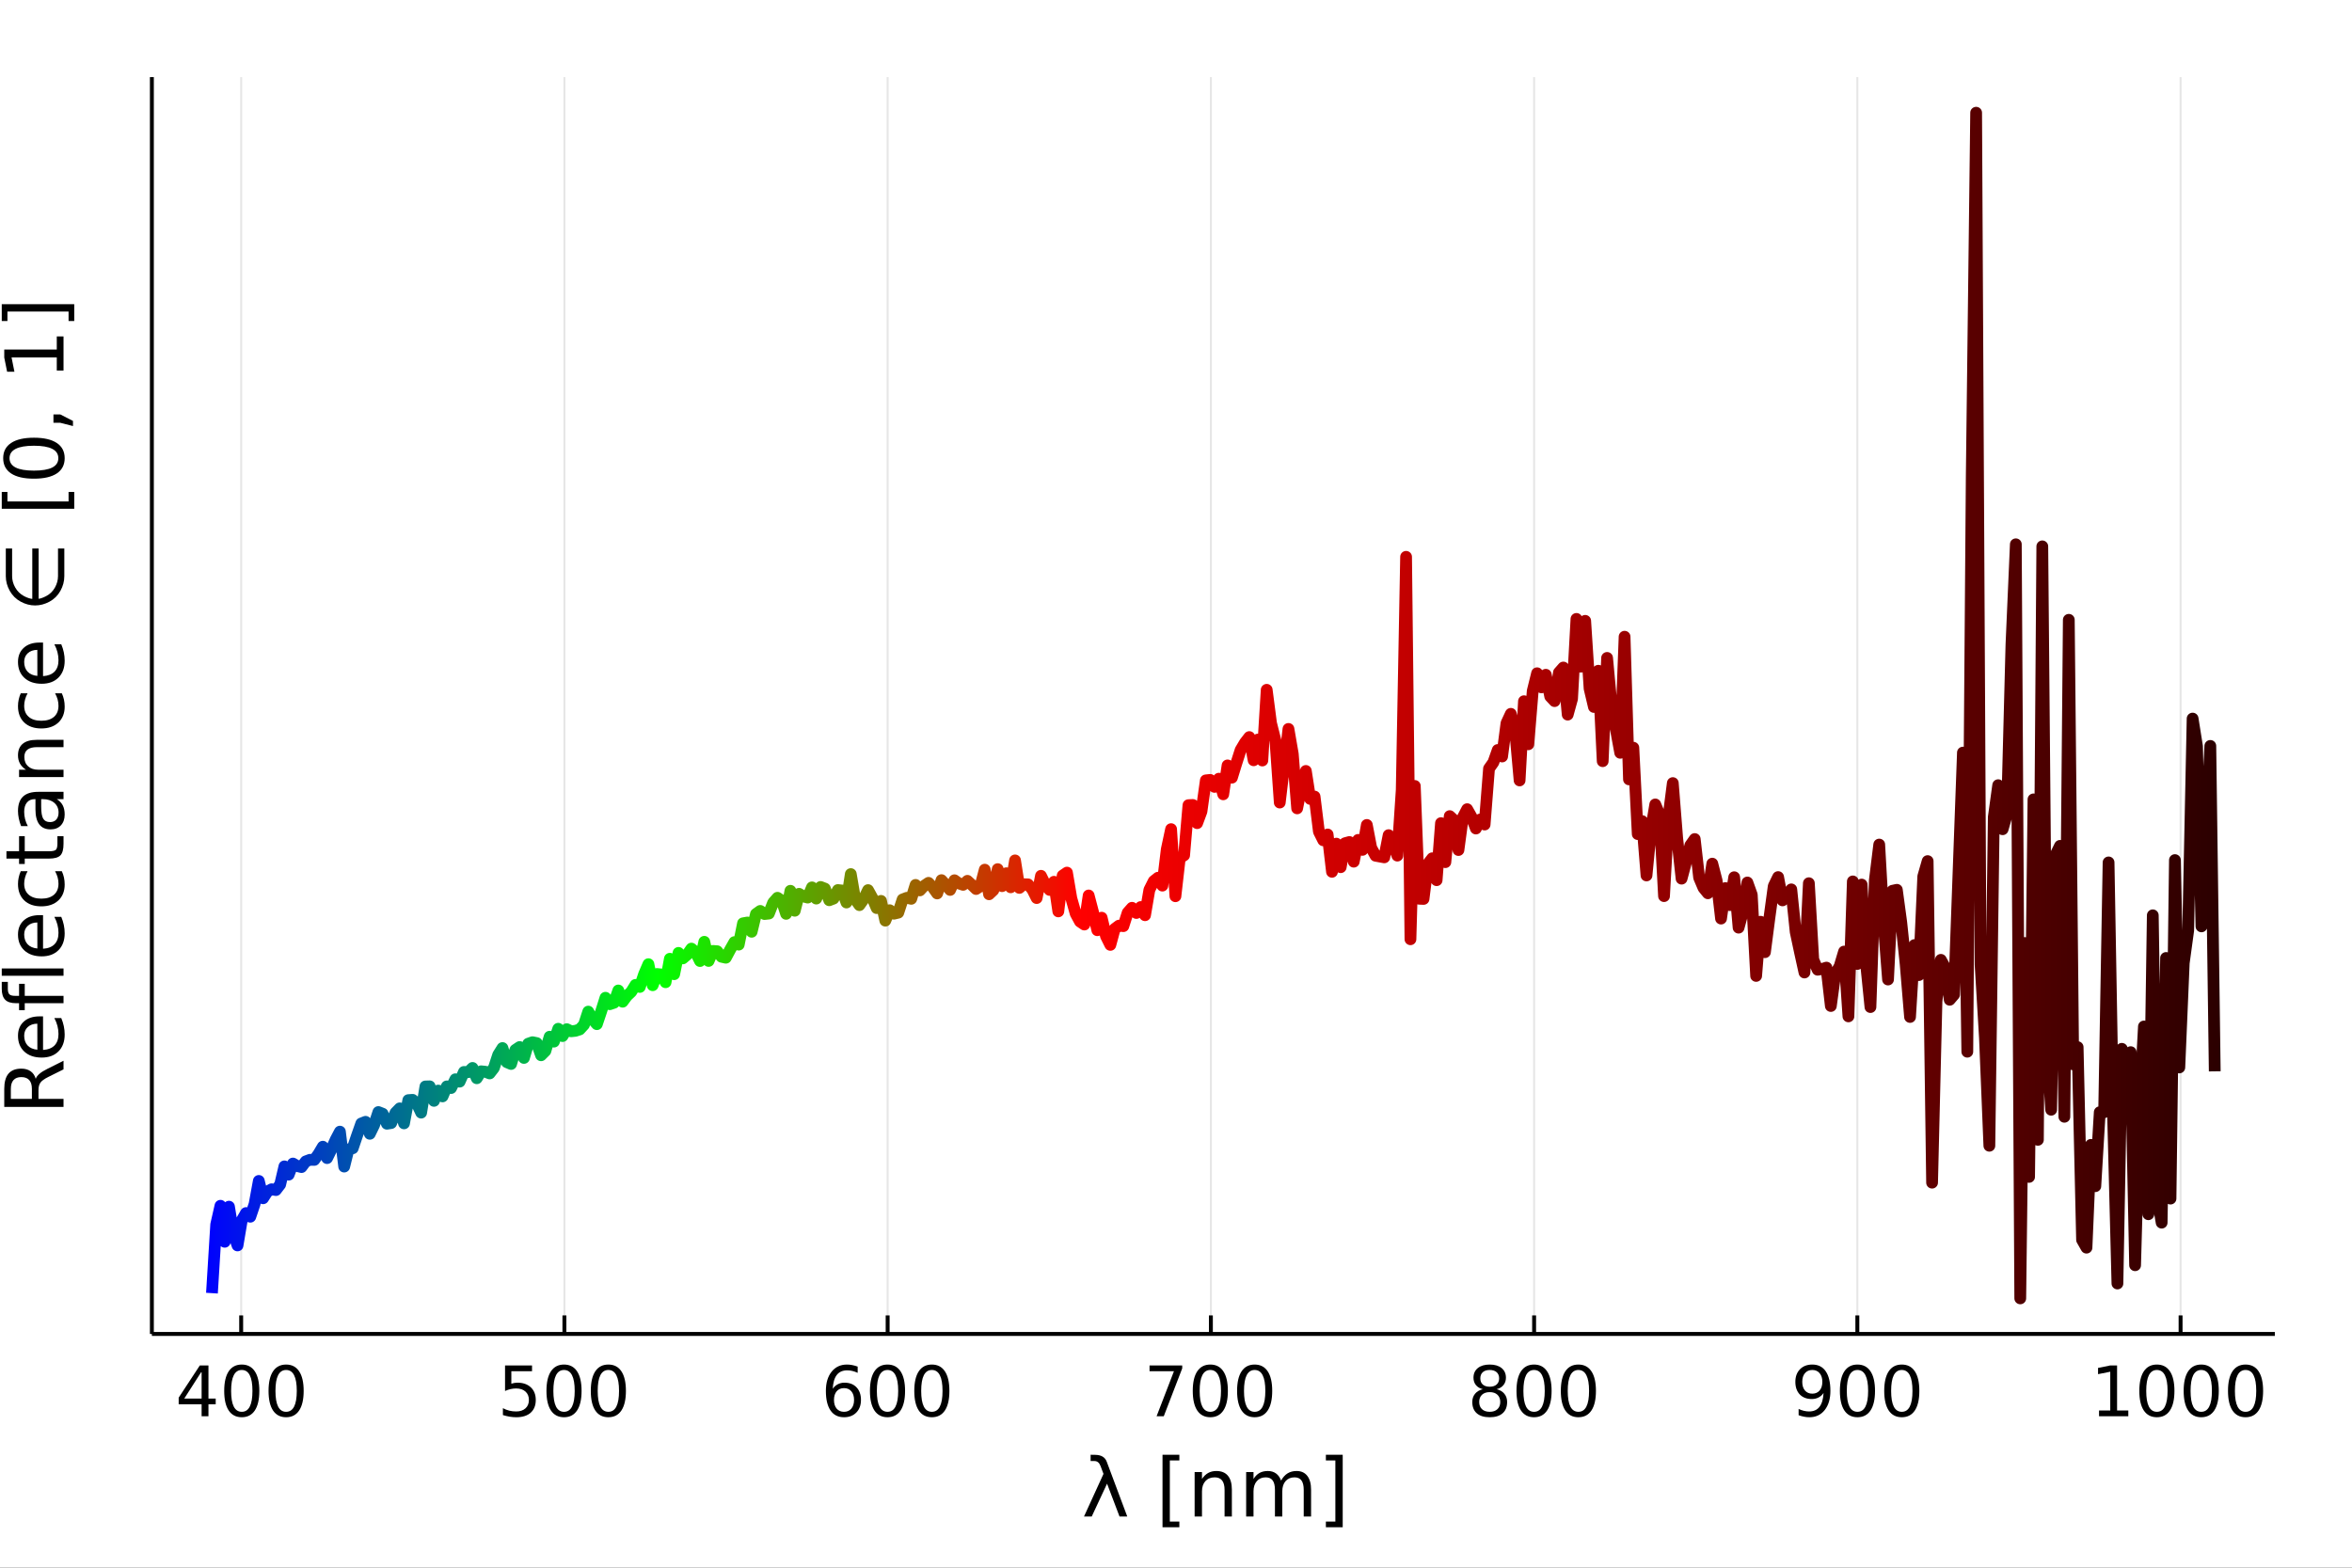 <?xml version="1.0" encoding="UTF-8" standalone="no"?>
<svg
   width="600"
   height="400"
   viewBox="0 0 2400 1600"
   version="1.1"
   id="svg143"
   sodipodi:docname="reflectance_rainbow.svg"
   inkscape:version="1.1.1 (3bf5ae0d25, 2021-09-20)"
   xmlns:inkscape="http://www.inkscape.org/namespaces/inkscape"
   xmlns:sodipodi="http://sodipodi.sourceforge.net/DTD/sodipodi-0.dtd"
   xmlns:xlink="http://www.w3.org/1999/xlink"
   xmlns="http://www.w3.org/2000/svg"
   xmlns:svg="http://www.w3.org/2000/svg">
  <rect x="0" y="0" width="2400" height="1600" fill="#333333" stroke="none"/>
  <sodipodi:namedview
     id="namedview145"
     pagecolor="#ffffff"
     bordercolor="#666666"
     borderopacity="1.0"
     inkscape:pageshadow="2"
     inkscape:pageopacity="0.0"
     inkscape:pagecheckerboard="0"
     showgrid="false"
     inkscape:zoom="1.4919953"
     inkscape:cx="328.08414"
     inkscape:cy="211.79691"
     inkscape:window-width="1864"
     inkscape:window-height="1043"
     inkscape:window-x="56"
     inkscape:window-y="0"
     inkscape:window-maximized="1"
     inkscape:current-layer="svg143" />
  <defs
     id="defs5">
    <linearGradient
       inkscape:collect="always"
       id="linearGradient4142">
      <stop
         style="stop-color:#0000ff;stop-opacity:1"
         offset="0"
         id="stop4138" />
      <stop
         style="stop-color:#00ff00;stop-opacity:1"
         offset="0.224"
         id="stop4722" />
      <stop
         style="stop-color:#ff0000;stop-opacity:1"
         offset="0.433"
         id="stop4852" />
      <stop
         style="stop-color:#2b0000;stop-opacity:1"
         offset="1"
         id="stop4140" />
    </linearGradient>
    <clipPath
       id="clip940">
      <rect
         x="0"
         y="0"
         width="2400"
         height="1600"
         id="rect2" />
    </clipPath>
    <linearGradient
       inkscape:collect="always"
       xlink:href="#linearGradient4142"
       id="linearGradient4144"
       x1="210.289"
       y1="720.092"
       x2="2265.949"
       y2="720.092"
       gradientUnits="userSpaceOnUse" />
  </defs>
  <path
     clip-path="url(#clip940)"
     d=" M0 1600 L2400 1600 L2400 0 L0 0  Z   "
     fill="#ffffff"
     fill-rule="evenodd"
     fill-opacity="1"
     id="path7" />
  <defs
     id="defs12">
    <clipPath
       id="clip941">
      <rect
         x="480"
         y="0"
         width="1681"
         height="1600"
         id="rect9" />
    </clipPath>
  </defs>
  <defs
     id="defs19">
    <clipPath
       id="clip942">
      <rect
         x="154"
         y="78"
         width="2167"
         height="1284"
         id="rect16" />
    </clipPath>
  </defs>
  <polyline
     clip-path="url(#clip942)"
     style="stroke:#000000; stroke-linecap:butt; stroke-linejoin:round; stroke-width:2; stroke-opacity:0.1; fill:none"
     points="   246.095,1361.44 246.095,78.74    "
     id="polyline21" />
  <polyline
     clip-path="url(#clip942)"
     style="stroke:#000000; stroke-linecap:butt; stroke-linejoin:round; stroke-width:2; stroke-opacity:0.1; fill:none"
     points="   575.927,1361.44 575.927,78.74    "
     id="polyline23" />
  <polyline
     clip-path="url(#clip942)"
     style="stroke:#000000; stroke-linecap:butt; stroke-linejoin:round; stroke-width:2; stroke-opacity:0.1; fill:none"
     points="   905.759,1361.44 905.759,78.74    "
     id="polyline25" />
  <polyline
     clip-path="url(#clip942)"
     style="stroke:#000000; stroke-linecap:butt; stroke-linejoin:round; stroke-width:2; stroke-opacity:0.1; fill:none"
     points="   1235.59,1361.44 1235.59,78.74    "
     id="polyline27" />
  <polyline
     clip-path="url(#clip942)"
     style="stroke:#000000; stroke-linecap:butt; stroke-linejoin:round; stroke-width:2; stroke-opacity:0.1; fill:none"
     points="   1565.42,1361.44 1565.42,78.74    "
     id="polyline29" />
  <polyline
     clip-path="url(#clip942)"
     style="stroke:#000000; stroke-linecap:butt; stroke-linejoin:round; stroke-width:2; stroke-opacity:0.1; fill:none"
     points="   1895.25,1361.44 1895.25,78.74    "
     id="polyline31" />
  <polyline
     clip-path="url(#clip942)"
     style="stroke:#000000; stroke-linecap:butt; stroke-linejoin:round; stroke-width:2; stroke-opacity:0.1; fill:none"
     points="   2225.09,1361.44 2225.09,78.74    "
     id="polyline33" />
  <polyline
     clip-path="url(#clip940)"
     style="stroke:#000000; stroke-linecap:butt; stroke-linejoin:round; stroke-width:4; stroke-opacity:1; fill:none"
     points="   154.968,1361.44 2321.26,1361.44    "
     id="polyline35" />
  <polyline
     clip-path="url(#clip940)"
     style="stroke:#000000; stroke-linecap:butt; stroke-linejoin:round; stroke-width:4; stroke-opacity:1; fill:none"
     points="   246.095,1361.44 246.095,1342.55    "
     id="polyline37" />
  <polyline
     clip-path="url(#clip940)"
     style="stroke:#000000; stroke-linecap:butt; stroke-linejoin:round; stroke-width:4; stroke-opacity:1; fill:none"
     points="   575.927,1361.44 575.927,1342.55    "
     id="polyline39" />
  <polyline
     clip-path="url(#clip940)"
     style="stroke:#000000; stroke-linecap:butt; stroke-linejoin:round; stroke-width:4; stroke-opacity:1; fill:none"
     points="   905.759,1361.44 905.759,1342.55    "
     id="polyline41" />
  <polyline
     clip-path="url(#clip940)"
     style="stroke:#000000; stroke-linecap:butt; stroke-linejoin:round; stroke-width:4; stroke-opacity:1; fill:none"
     points="   1235.59,1361.44 1235.59,1342.55    "
     id="polyline43" />
  <polyline
     clip-path="url(#clip940)"
     style="stroke:#000000; stroke-linecap:butt; stroke-linejoin:round; stroke-width:4; stroke-opacity:1; fill:none"
     points="   1565.42,1361.44 1565.42,1342.55    "
     id="polyline45" />
  <polyline
     clip-path="url(#clip940)"
     style="stroke:#000000; stroke-linecap:butt; stroke-linejoin:round; stroke-width:4; stroke-opacity:1; fill:none"
     points="   1895.25,1361.44 1895.25,1342.55    "
     id="polyline47" />
  <polyline
     clip-path="url(#clip940)"
     style="stroke:#000000; stroke-linecap:butt; stroke-linejoin:round; stroke-width:4; stroke-opacity:1; fill:none"
     points="   2225.09,1361.44 2225.09,1342.55    "
     id="polyline49" />
  <path
     clip-path="url(#clip940)"
     d="M205.731 1399.71 L188.023 1427.39 L205.731 1427.39 L205.731 1399.71 M203.89 1393.6 L212.71 1393.6 L212.71 1427.39 L220.106 1427.39 L220.106 1433.22 L212.71 1433.22 L212.71 1445.44 L205.731 1445.44 L205.731 1433.22 L182.328 1433.22 L182.328 1426.45 L203.89 1393.6 Z"
     fill="#000000"
     fill-rule="evenodd"
     fill-opacity="1"
     id="path51" />
  <path
     clip-path="url(#clip940)"
     d="M246.703 1398.22 Q241.286 1398.22 238.543 1403.57 Q235.835 1408.88 235.835 1419.58 Q235.835 1430.24 238.543 1435.58 Q241.286 1440.9 246.703 1440.9 Q252.154 1440.9 254.862 1435.58 Q257.605 1430.24 257.605 1419.58 Q257.605 1408.88 254.862 1403.57 Q252.154 1398.22 246.703 1398.22 M246.703 1392.67 Q255.418 1392.67 260.001 1399.58 Q264.619 1406.45 264.619 1419.58 Q264.619 1432.67 260.001 1439.58 Q255.418 1446.45 246.703 1446.45 Q237.988 1446.45 233.37 1439.58 Q228.786 1432.67 228.786 1419.58 Q228.786 1406.45 233.37 1399.58 Q237.988 1392.67 246.703 1392.67 Z"
     fill="#000000"
     fill-rule="evenodd"
     fill-opacity="1"
     id="path53" />
  <path
     clip-path="url(#clip940)"
     d="M291.946 1398.22 Q286.529 1398.22 283.786 1403.57 Q281.078 1408.88 281.078 1419.58 Q281.078 1430.24 283.786 1435.58 Q286.529 1440.9 291.946 1440.9 Q297.397 1440.9 300.105 1435.58 Q302.848 1430.24 302.848 1419.58 Q302.848 1408.88 300.105 1403.57 Q297.397 1398.22 291.946 1398.22 M291.946 1392.67 Q300.661 1392.67 305.244 1399.58 Q309.862 1406.45 309.862 1419.58 Q309.862 1432.67 305.244 1439.58 Q300.661 1446.45 291.946 1446.45 Q283.23 1446.45 278.612 1439.58 Q274.029 1432.67 274.029 1419.58 Q274.029 1406.45 278.612 1399.58 Q283.23 1392.67 291.946 1392.67 Z"
     fill="#000000"
     fill-rule="evenodd"
     fill-opacity="1"
     id="path55" />
  <path
     clip-path="url(#clip940)"
     d="M515.354 1393.6 L542.889 1393.6 L542.889 1399.51 L521.778 1399.51 L521.778 1412.21 Q523.306 1411.69 524.834 1411.45 Q526.361 1411.17 527.889 1411.17 Q536.57 1411.17 541.639 1415.93 Q546.708 1420.69 546.708 1428.81 Q546.708 1437.18 541.5 1441.83 Q536.292 1446.45 526.813 1446.45 Q523.549 1446.45 520.146 1445.9 Q516.778 1445.34 513.167 1444.23 L513.167 1437.18 Q516.292 1438.88 519.625 1439.71 Q522.959 1440.55 526.674 1440.55 Q532.681 1440.55 536.188 1437.39 Q539.695 1434.23 539.695 1428.81 Q539.695 1423.4 536.188 1420.24 Q532.681 1417.08 526.674 1417.08 Q523.861 1417.08 521.049 1417.7 Q518.271 1418.33 515.354 1419.65 L515.354 1393.6 Z"
     fill="#000000"
     fill-rule="evenodd"
     fill-opacity="1"
     id="path57" />
  <path
     clip-path="url(#clip940)"
     d="M575.528 1398.22 Q570.111 1398.22 567.368 1403.57 Q564.66 1408.88 564.66 1419.58 Q564.66 1430.24 567.368 1435.58 Q570.111 1440.9 575.528 1440.9 Q580.979 1440.9 583.687 1435.58 Q586.43 1430.24 586.43 1419.58 Q586.43 1408.88 583.687 1403.57 Q580.979 1398.22 575.528 1398.22 M575.528 1392.67 Q584.243 1392.67 588.826 1399.58 Q593.444 1406.45 593.444 1419.58 Q593.444 1432.67 588.826 1439.58 Q584.243 1446.45 575.528 1446.45 Q566.812 1446.45 562.194 1439.58 Q557.611 1432.67 557.611 1419.58 Q557.611 1406.45 562.194 1399.58 Q566.812 1392.67 575.528 1392.67 Z"
     fill="#000000"
     fill-rule="evenodd"
     fill-opacity="1"
     id="path59" />
  <path
     clip-path="url(#clip940)"
     d="M620.771 1398.22 Q615.354 1398.22 612.611 1403.57 Q609.903 1408.88 609.903 1419.58 Q609.903 1430.24 612.611 1435.58 Q615.354 1440.9 620.771 1440.9 Q626.222 1440.9 628.93 1435.58 Q631.673 1430.24 631.673 1419.58 Q631.673 1408.88 628.93 1403.57 Q626.222 1398.22 620.771 1398.22 M620.771 1392.67 Q629.486 1392.67 634.069 1399.58 Q638.687 1406.45 638.687 1419.58 Q638.687 1432.67 634.069 1439.58 Q629.486 1446.45 620.771 1446.45 Q612.055 1446.45 607.437 1439.58 Q602.854 1432.67 602.854 1419.58 Q602.854 1406.45 607.437 1399.58 Q612.055 1392.67 620.771 1392.67 Z"
     fill="#000000"
     fill-rule="evenodd"
     fill-opacity="1"
     id="path61" />
  <path
     clip-path="url(#clip940)"
     d="M861.245 1416.73 Q856.523 1416.73 853.745 1419.96 Q851.002 1423.19 851.002 1428.81 Q851.002 1434.4 853.745 1437.67 Q856.523 1440.9 861.245 1440.9 Q865.967 1440.9 868.71 1437.67 Q871.488 1434.4 871.488 1428.81 Q871.488 1423.19 868.71 1419.96 Q865.967 1416.73 861.245 1416.73 M875.169 1394.75 L875.169 1401.14 Q872.53 1399.89 869.822 1399.23 Q867.148 1398.57 864.509 1398.57 Q857.565 1398.57 853.884 1403.26 Q850.238 1407.94 849.718 1417.42 Q851.766 1414.4 854.856 1412.81 Q857.947 1411.17 861.662 1411.17 Q869.474 1411.17 873.988 1415.93 Q878.537 1420.65 878.537 1428.81 Q878.537 1436.8 873.815 1441.62 Q869.092 1446.45 861.245 1446.45 Q852.252 1446.45 847.495 1439.58 Q842.738 1432.67 842.738 1419.58 Q842.738 1407.28 848.572 1399.99 Q854.405 1392.67 864.231 1392.67 Q866.87 1392.67 869.544 1393.19 Q872.252 1393.71 875.169 1394.75 Z"
     fill="#000000"
     fill-rule="evenodd"
     fill-opacity="1"
     id="path63" />
  <path
     clip-path="url(#clip940)"
     d="M905.62 1398.22 Q900.203 1398.22 897.46 1403.57 Q894.752 1408.88 894.752 1419.58 Q894.752 1430.24 897.46 1435.58 Q900.203 1440.9 905.62 1440.9 Q911.071 1440.9 913.78 1435.58 Q916.523 1430.24 916.523 1419.58 Q916.523 1408.88 913.78 1403.57 Q911.071 1398.22 905.62 1398.22 M905.62 1392.67 Q914.335 1392.67 918.919 1399.58 Q923.537 1406.45 923.537 1419.58 Q923.537 1432.67 918.919 1439.58 Q914.335 1446.45 905.62 1446.45 Q896.905 1446.45 892.287 1439.58 Q887.703 1432.67 887.703 1419.58 Q887.703 1406.45 892.287 1399.58 Q896.905 1392.67 905.62 1392.67 Z"
     fill="#000000"
     fill-rule="evenodd"
     fill-opacity="1"
     id="path65" />
  <path
     clip-path="url(#clip940)"
     d="M950.863 1398.22 Q945.446 1398.22 942.703 1403.57 Q939.995 1408.88 939.995 1419.58 Q939.995 1430.24 942.703 1435.58 Q945.446 1440.9 950.863 1440.9 Q956.314 1440.9 959.023 1435.58 Q961.766 1430.24 961.766 1419.58 Q961.766 1408.88 959.023 1403.57 Q956.314 1398.22 950.863 1398.22 M950.863 1392.67 Q959.578 1392.67 964.161 1399.58 Q968.779 1406.45 968.779 1419.58 Q968.779 1432.67 964.161 1439.58 Q959.578 1446.45 950.863 1446.45 Q942.148 1446.45 937.53 1439.58 Q932.946 1432.67 932.946 1419.58 Q932.946 1406.45 937.53 1399.58 Q942.148 1392.67 950.863 1392.67 Z"
     fill="#000000"
     fill-rule="evenodd"
     fill-opacity="1"
     id="path67" />
  <path
     clip-path="url(#clip940)"
     d="M1173 1393.6 L1206.34 1393.6 L1206.34 1396.59 L1187.52 1445.44 L1180.19 1445.44 L1197.9 1399.51 L1173 1399.51 L1173 1393.6 Z"
     fill="#000000"
     fill-rule="evenodd"
     fill-opacity="1"
     id="path69" />
  <path
     clip-path="url(#clip940)"
     d="M1235.02 1398.22 Q1229.6 1398.22 1226.86 1403.57 Q1224.15 1408.88 1224.15 1419.58 Q1224.15 1430.24 1226.86 1435.58 Q1229.6 1440.9 1235.02 1440.9 Q1240.47 1440.9 1243.18 1435.58 Q1245.92 1430.24 1245.92 1419.58 Q1245.92 1408.88 1243.18 1403.57 Q1240.47 1398.22 1235.02 1398.22 M1235.02 1392.67 Q1243.73 1392.67 1248.32 1399.58 Q1252.93 1406.45 1252.93 1419.58 Q1252.93 1432.67 1248.32 1439.58 Q1243.73 1446.45 1235.02 1446.45 Q1226.3 1446.45 1221.68 1439.58 Q1217.1 1432.67 1217.1 1419.58 Q1217.1 1406.45 1221.68 1399.58 Q1226.3 1392.67 1235.02 1392.67 Z"
     fill="#000000"
     fill-rule="evenodd"
     fill-opacity="1"
     id="path71" />
  <path
     clip-path="url(#clip940)"
     d="M1280.26 1398.22 Q1274.84 1398.22 1272.1 1403.57 Q1269.39 1408.88 1269.39 1419.58 Q1269.39 1430.24 1272.1 1435.58 Q1274.84 1440.9 1280.26 1440.9 Q1285.71 1440.9 1288.42 1435.58 Q1291.16 1430.24 1291.16 1419.58 Q1291.16 1408.88 1288.42 1403.57 Q1285.71 1398.22 1280.26 1398.22 M1280.26 1392.67 Q1288.98 1392.67 1293.56 1399.58 Q1298.18 1406.45 1298.18 1419.58 Q1298.18 1432.67 1293.56 1439.58 Q1288.98 1446.45 1280.26 1446.45 Q1271.55 1446.45 1266.93 1439.58 Q1262.34 1432.67 1262.34 1419.58 Q1262.34 1406.45 1266.93 1399.58 Q1271.55 1392.67 1280.26 1392.67 Z"
     fill="#000000"
     fill-rule="evenodd"
     fill-opacity="1"
     id="path73" />
  <path
     clip-path="url(#clip940)"
     d="M1520.11 1420.83 Q1515.11 1420.83 1512.23 1423.5 Q1509.38 1426.17 1509.38 1430.86 Q1509.38 1435.55 1512.23 1438.22 Q1515.11 1440.9 1520.11 1440.9 Q1525.11 1440.9 1527.99 1438.22 Q1530.87 1435.51 1530.87 1430.86 Q1530.87 1426.17 1527.99 1423.5 Q1525.15 1420.83 1520.11 1420.83 M1513.1 1417.84 Q1508.58 1416.73 1506.05 1413.64 Q1503.55 1410.55 1503.55 1406.1 Q1503.55 1399.89 1507.96 1396.28 Q1512.4 1392.67 1520.11 1392.67 Q1527.85 1392.67 1532.26 1396.28 Q1536.67 1399.89 1536.67 1406.1 Q1536.67 1410.55 1534.14 1413.64 Q1531.64 1416.73 1527.16 1417.84 Q1532.23 1419.02 1535.04 1422.46 Q1537.89 1425.9 1537.89 1430.86 Q1537.89 1438.4 1533.27 1442.42 Q1528.69 1446.45 1520.11 1446.45 Q1511.53 1446.45 1506.92 1442.42 Q1502.33 1438.4 1502.33 1430.86 Q1502.33 1425.9 1505.18 1422.46 Q1508.03 1419.02 1513.1 1417.84 M1510.53 1406.76 Q1510.53 1410.79 1513.03 1413.05 Q1515.56 1415.31 1520.11 1415.31 Q1524.62 1415.31 1527.16 1413.05 Q1529.73 1410.79 1529.73 1406.76 Q1529.73 1402.74 1527.16 1400.48 Q1524.62 1398.22 1520.11 1398.22 Q1515.56 1398.22 1513.03 1400.48 Q1510.53 1402.74 1510.53 1406.76 Z"
     fill="#000000"
     fill-rule="evenodd"
     fill-opacity="1"
     id="path75" />
  <path
     clip-path="url(#clip940)"
     d="M1565.35 1398.22 Q1559.94 1398.22 1557.19 1403.57 Q1554.49 1408.88 1554.49 1419.58 Q1554.49 1430.24 1557.19 1435.58 Q1559.94 1440.9 1565.35 1440.9 Q1570.8 1440.9 1573.51 1435.58 Q1576.26 1430.24 1576.26 1419.58 Q1576.26 1408.88 1573.51 1403.57 Q1570.8 1398.22 1565.35 1398.22 M1565.35 1392.67 Q1574.07 1392.67 1578.65 1399.58 Q1583.27 1406.45 1583.27 1419.58 Q1583.27 1432.67 1578.65 1439.58 Q1574.07 1446.45 1565.35 1446.45 Q1556.64 1446.45 1552.02 1439.58 Q1547.44 1432.67 1547.44 1419.58 Q1547.44 1406.45 1552.02 1399.58 Q1556.64 1392.67 1565.35 1392.67 Z"
     fill="#000000"
     fill-rule="evenodd"
     fill-opacity="1"
     id="path77" />
  <path
     clip-path="url(#clip940)"
     d="M1610.6 1398.22 Q1605.18 1398.22 1602.44 1403.57 Q1599.73 1408.88 1599.73 1419.58 Q1599.73 1430.24 1602.44 1435.58 Q1605.18 1440.9 1610.6 1440.9 Q1616.05 1440.9 1618.76 1435.58 Q1621.5 1430.24 1621.5 1419.58 Q1621.5 1408.88 1618.76 1403.57 Q1616.05 1398.22 1610.6 1398.22 M1610.6 1392.67 Q1619.31 1392.67 1623.89 1399.58 Q1628.51 1406.45 1628.51 1419.58 Q1628.51 1432.67 1623.89 1439.58 Q1619.31 1446.45 1610.6 1446.45 Q1601.88 1446.45 1597.26 1439.58 Q1592.68 1432.67 1592.68 1419.58 Q1592.68 1406.45 1597.26 1399.58 Q1601.88 1392.67 1610.6 1392.67 Z"
     fill="#000000"
     fill-rule="evenodd"
     fill-opacity="1"
     id="path79" />
  <path
     clip-path="url(#clip940)"
     d="M1835.32 1444.37 L1835.32 1437.98 Q1837.96 1439.23 1840.67 1439.89 Q1843.38 1440.55 1845.98 1440.55 Q1852.93 1440.55 1856.57 1435.9 Q1860.25 1431.21 1860.78 1421.69 Q1858.76 1424.68 1855.67 1426.28 Q1852.58 1427.87 1848.83 1427.87 Q1841.05 1427.87 1836.5 1423.19 Q1831.99 1418.46 1831.99 1410.31 Q1831.99 1402.32 1836.71 1397.49 Q1841.44 1392.67 1849.28 1392.67 Q1858.28 1392.67 1863 1399.58 Q1867.75 1406.45 1867.75 1419.58 Q1867.75 1431.83 1861.92 1439.16 Q1856.12 1446.45 1846.3 1446.45 Q1843.66 1446.45 1840.95 1445.93 Q1838.24 1445.41 1835.32 1444.37 M1849.28 1422.39 Q1854 1422.39 1856.75 1419.16 Q1859.53 1415.93 1859.53 1410.31 Q1859.53 1404.71 1856.75 1401.49 Q1854 1398.22 1849.28 1398.22 Q1844.56 1398.22 1841.78 1401.49 Q1839.04 1404.71 1839.04 1410.31 Q1839.04 1415.93 1841.78 1419.16 Q1844.56 1422.39 1849.28 1422.39 Z"
     fill="#000000"
     fill-rule="evenodd"
     fill-opacity="1"
     id="path81" />
  <path
     clip-path="url(#clip940)"
     d="M1895.36 1398.22 Q1889.94 1398.22 1887.2 1403.57 Q1884.49 1408.88 1884.49 1419.58 Q1884.49 1430.24 1887.2 1435.58 Q1889.94 1440.9 1895.36 1440.9 Q1900.81 1440.9 1903.52 1435.58 Q1906.26 1430.24 1906.26 1419.58 Q1906.26 1408.88 1903.52 1403.57 Q1900.81 1398.22 1895.36 1398.22 M1895.36 1392.67 Q1904.07 1392.67 1908.66 1399.58 Q1913.28 1406.45 1913.28 1419.58 Q1913.28 1432.67 1908.66 1439.58 Q1904.07 1446.45 1895.36 1446.45 Q1886.64 1446.45 1882.03 1439.58 Q1877.44 1432.67 1877.44 1419.58 Q1877.44 1406.45 1882.03 1399.58 Q1886.64 1392.67 1895.36 1392.67 Z"
     fill="#000000"
     fill-rule="evenodd"
     fill-opacity="1"
     id="path83" />
  <path
     clip-path="url(#clip940)"
     d="M1940.6 1398.22 Q1935.18 1398.22 1932.44 1403.57 Q1929.73 1408.88 1929.73 1419.58 Q1929.73 1430.24 1932.44 1435.58 Q1935.18 1440.9 1940.6 1440.9 Q1946.05 1440.9 1948.76 1435.58 Q1951.5 1430.24 1951.5 1419.58 Q1951.5 1408.88 1948.76 1403.57 Q1946.05 1398.22 1940.6 1398.22 M1940.6 1392.67 Q1949.32 1392.67 1953.9 1399.58 Q1958.52 1406.45 1958.52 1419.58 Q1958.52 1432.67 1953.9 1439.58 Q1949.32 1446.45 1940.6 1446.45 Q1931.89 1446.45 1927.27 1439.58 Q1922.68 1432.67 1922.68 1419.58 Q1922.68 1406.45 1927.27 1399.58 Q1931.89 1392.67 1940.6 1392.67 Z"
     fill="#000000"
     fill-rule="evenodd"
     fill-opacity="1"
     id="path85" />
  <path
     clip-path="url(#clip940)"
     d="M2141.88 1439.54 L2153.33 1439.54 L2153.33 1399.99 L2140.87 1402.49 L2140.87 1396.1 L2153.26 1393.6 L2160.28 1393.6 L2160.28 1439.54 L2171.74 1439.54 L2171.74 1445.44 L2141.88 1445.44 L2141.88 1439.54 Z"
     fill="#000000"
     fill-rule="evenodd"
     fill-opacity="1"
     id="path87" />
  <path
     clip-path="url(#clip940)"
     d="M2200.9 1398.22 Q2195.49 1398.22 2192.74 1403.57 Q2190.03 1408.88 2190.03 1419.58 Q2190.03 1430.24 2192.74 1435.58 Q2195.49 1440.9 2200.9 1440.9 Q2206.35 1440.9 2209.06 1435.58 Q2211.81 1430.24 2211.81 1419.58 Q2211.81 1408.88 2209.06 1403.57 Q2206.35 1398.22 2200.9 1398.22 M2200.9 1392.67 Q2209.62 1392.67 2214.2 1399.58 Q2218.82 1406.45 2218.82 1419.58 Q2218.82 1432.67 2214.2 1439.58 Q2209.62 1446.45 2200.9 1446.45 Q2192.19 1446.45 2187.57 1439.58 Q2182.99 1432.67 2182.99 1419.58 Q2182.99 1406.45 2187.57 1399.58 Q2192.19 1392.67 2200.9 1392.67 Z"
     fill="#000000"
     fill-rule="evenodd"
     fill-opacity="1"
     id="path89" />
  <path
     clip-path="url(#clip940)"
     d="M2246.15 1398.22 Q2240.73 1398.22 2237.99 1403.57 Q2235.28 1408.88 2235.28 1419.58 Q2235.28 1430.24 2237.99 1435.58 Q2240.73 1440.9 2246.15 1440.9 Q2251.6 1440.9 2254.31 1435.58 Q2257.05 1430.24 2257.05 1419.58 Q2257.05 1408.88 2254.31 1403.57 Q2251.6 1398.22 2246.15 1398.22 M2246.15 1392.67 Q2254.86 1392.67 2259.44 1399.58 Q2264.06 1406.45 2264.06 1419.58 Q2264.06 1432.67 2259.44 1439.58 Q2254.86 1446.45 2246.15 1446.45 Q2237.43 1446.45 2232.81 1439.58 Q2228.23 1432.67 2228.23 1419.58 Q2228.23 1406.45 2232.81 1399.58 Q2237.43 1392.67 2246.15 1392.67 Z"
     fill="#000000"
     fill-rule="evenodd"
     fill-opacity="1"
     id="path91" />
  <path
     clip-path="url(#clip940)"
     d="M2291.39 1398.22 Q2285.97 1398.22 2283.23 1403.57 Q2280.52 1408.88 2280.52 1419.58 Q2280.52 1430.24 2283.23 1435.58 Q2285.97 1440.9 2291.39 1440.9 Q2296.84 1440.9 2299.55 1435.58 Q2302.29 1430.24 2302.29 1419.58 Q2302.29 1408.88 2299.55 1403.57 Q2296.84 1398.22 2291.39 1398.22 M2291.39 1392.67 Q2300.1 1392.67 2304.69 1399.58 Q2309.3 1406.45 2309.3 1419.58 Q2309.3 1432.67 2304.69 1439.58 Q2300.1 1446.45 2291.39 1446.45 Q2282.67 1446.45 2278.05 1439.58 Q2273.47 1432.67 2273.47 1419.58 Q2273.47 1406.45 2278.05 1399.58 Q2282.67 1392.67 2291.39 1392.67 Z"
     fill="#000000"
     fill-rule="evenodd"
     fill-opacity="1"
     id="path93" />
  <path
     clip-path="url(#clip940)"
     d="M1129.33 1491.84 L1150.27 1547.78 L1142.37 1547.78 L1129.65 1514.24 L1114.01 1547.78 L1106.12 1547.78 L1126.01 1504.27 L1123.01 1496.25 Q1121.1 1491.15 1116.77 1491.15 L1112.88 1491.15 L1112.88 1484.75 L1117.62 1484.83 Q1126.77 1484.95 1129.33 1491.84 Z"
     fill="#000000"
     fill-rule="evenodd"
     fill-opacity="1"
     id="path95" />
  <path
     clip-path="url(#clip940)"
     d="M1186.24 1484.75 L1203.42 1484.75 L1203.42 1490.54 L1193.7 1490.54 L1193.7 1552.92 L1203.42 1552.92 L1203.42 1558.72 L1186.24 1558.72 L1186.24 1484.75 Z"
     fill="#000000"
     fill-rule="evenodd"
     fill-opacity="1"
     id="path97" />
  <path
     clip-path="url(#clip940)"
     d="M1257.01 1520.4 L1257.01 1547.78 L1249.56 1547.78 L1249.56 1520.64 Q1249.56 1514.2 1247.05 1511 Q1244.53 1507.8 1239.51 1507.8 Q1233.48 1507.8 1229.99 1511.65 Q1226.51 1515.49 1226.51 1522.14 L1226.51 1547.78 L1219.01 1547.78 L1219.01 1502.41 L1226.51 1502.41 L1226.51 1509.46 Q1229.18 1505.37 1232.79 1503.34 Q1236.43 1501.32 1241.17 1501.32 Q1248.99 1501.32 1253 1506.18 Q1257.01 1511 1257.01 1520.4 Z"
     fill="#000000"
     fill-rule="evenodd"
     fill-opacity="1"
     id="path99" />
  <path
     clip-path="url(#clip940)"
     d="M1307.2 1511.12 Q1310 1506.1 1313.89 1503.71 Q1317.78 1501.32 1323.04 1501.32 Q1330.13 1501.32 1333.98 1506.3 Q1337.83 1511.24 1337.83 1520.4 L1337.83 1547.78 L1330.33 1547.78 L1330.33 1520.64 Q1330.33 1514.12 1328.02 1510.96 Q1325.71 1507.8 1320.98 1507.8 Q1315.18 1507.8 1311.82 1511.65 Q1308.46 1515.49 1308.46 1522.14 L1308.46 1547.78 L1300.96 1547.78 L1300.96 1520.64 Q1300.96 1514.08 1298.65 1510.96 Q1296.35 1507.8 1291.53 1507.8 Q1285.81 1507.8 1282.45 1511.69 Q1279.09 1515.53 1279.09 1522.14 L1279.09 1547.78 L1271.59 1547.78 L1271.59 1502.41 L1279.09 1502.41 L1279.09 1509.46 Q1281.64 1505.29 1285.21 1503.3 Q1288.77 1501.32 1293.67 1501.32 Q1298.61 1501.32 1302.06 1503.83 Q1305.54 1506.34 1307.2 1511.12 Z"
     fill="#000000"
     fill-rule="evenodd"
     fill-opacity="1"
     id="path101" />
  <path
     clip-path="url(#clip940)"
     d="M1370.11 1484.75 L1370.11 1558.72 L1352.94 1558.72 L1352.94 1552.92 L1362.62 1552.92 L1362.62 1490.54 L1352.94 1490.54 L1352.94 1484.75 L1370.11 1484.75 Z"
     fill="#000000"
     fill-rule="evenodd"
     fill-opacity="1"
     id="path103" />
  <polyline
     clip-path="url(#clip940)"
     style="stroke:#000000; stroke-linecap:butt; stroke-linejoin:round; stroke-width:4; stroke-opacity:1; fill:none"
     points="   154.968,1361.44 154.968,78.74    "
     id="polyline105" />
  <path
     clip-path="url(#clip940)"
     d="M36.468 1101.04 Q37.359 1098.41 40.276 1095.93 Q43.192 1093.42 48.297 1090.91 L64.824 1082.61 L64.824 1091.4 L49.309 1099.14 Q43.233 1102.13 41.248 1104.97 Q39.263 1107.76 39.263 1112.62 L39.263 1121.54 L64.824 1121.54 L64.824 1129.72 L4.344 1129.72 L4.344 1111.25 Q4.344 1100.88 8.679 1095.77 Q13.013 1090.67 21.763 1090.67 Q27.475 1090.67 31.242 1093.34 Q35.01 1095.98 36.468 1101.04 M11.069 1121.54 L32.538 1121.54 L32.538 1111.25 Q32.538 1105.33 29.824 1102.34 Q27.07 1099.3 21.763 1099.3 Q16.456 1099.3 13.783 1102.34 Q11.069 1105.33 11.069 1111.25 L11.069 1121.54 Z"
     fill="#000000"
     fill-rule="evenodd"
     fill-opacity="1"
     id="path107" />
  <path
     clip-path="url(#clip940)"
     d="M40.276 1037.32 L43.922 1037.32 L43.922 1071.59 Q51.618 1071.1 55.669 1066.97 Q59.679 1062.8 59.679 1055.39 Q59.679 1051.09 58.626 1047.08 Q57.573 1043.03 55.467 1039.06 L62.515 1039.06 Q64.217 1043.07 65.108 1047.28 Q65.999 1051.5 65.999 1055.83 Q65.999 1066.69 59.679 1073.05 Q53.36 1079.37 42.585 1079.37 Q31.445 1079.37 24.923 1073.37 Q18.36 1067.34 18.36 1057.13 Q18.36 1047.97 24.275 1042.67 Q30.148 1037.32 40.276 1037.32 M38.088 1044.77 Q31.971 1044.85 28.326 1048.22 Q24.68 1051.54 24.68 1057.05 Q24.68 1063.28 28.204 1067.05 Q31.728 1070.78 38.129 1071.35 L38.088 1044.77 Z"
     fill="#000000"
     fill-rule="evenodd"
     fill-opacity="1"
     id="path109" />
  <path
     clip-path="url(#clip940)"
     d="M1.792 1002.12 L7.99 1002.12 L7.99 1009.25 Q7.99 1013.26 9.61 1014.84 Q11.231 1016.38 15.444 1016.38 L19.454 1016.38 L19.454 1004.1 L25.247 1004.1 L25.247 1016.38 L64.824 1016.38 L64.824 1023.87 L25.247 1023.87 L25.247 1031 L19.454 1031 L19.454 1023.87 L16.294 1023.87 Q8.719 1023.87 5.276 1020.34 Q1.792 1016.82 1.792 1009.16 L1.792 1002.12 Z"
     fill="#000000"
     fill-rule="evenodd"
     fill-opacity="1"
     id="path111" />
  <path
     clip-path="url(#clip940)"
     d="M1.792 995.878 L1.792 988.424 L64.824 988.424 L64.824 995.878 L1.792 995.878 Z"
     fill="#000000"
     fill-rule="evenodd"
     fill-opacity="1"
     id="path113" />
  <path
     clip-path="url(#clip940)"
     d="M40.276 934.02 L43.922 934.02 L43.922 968.291 Q51.618 967.805 55.669 963.673 Q59.679 959.5 59.679 952.087 Q59.679 947.793 58.626 943.783 Q57.573 939.732 55.467 935.762 L62.515 935.762 Q64.217 939.773 65.108 943.985 Q65.999 948.198 65.999 952.533 Q65.999 963.389 59.679 969.749 Q53.36 976.069 42.585 976.069 Q31.445 976.069 24.923 970.073 Q18.36 964.037 18.36 953.829 Q18.36 944.674 24.275 939.367 Q30.148 934.02 40.276 934.02 M38.088 941.474 Q31.971 941.555 28.326 944.917 Q24.68 948.239 24.68 953.748 Q24.68 959.987 28.204 963.754 Q31.728 967.481 38.129 968.048 L38.088 941.474 Z"
     fill="#000000"
     fill-rule="evenodd"
     fill-opacity="1"
     id="path115" />
  <path
     clip-path="url(#clip940)"
     d="M21.196 889.136 L28.163 889.136 Q26.422 892.296 25.571 895.496 Q24.68 898.656 24.68 901.897 Q24.68 909.148 29.298 913.158 Q33.875 917.168 42.18 917.168 Q50.484 917.168 55.102 913.158 Q59.679 909.148 59.679 901.897 Q59.679 898.656 58.829 895.496 Q57.938 892.296 56.196 889.136 L63.082 889.136 Q64.541 892.255 65.27 895.618 Q65.999 898.939 65.999 902.707 Q65.999 912.956 59.558 918.991 Q53.117 925.027 42.18 925.027 Q31.08 925.027 24.72 918.951 Q18.36 912.834 18.36 902.221 Q18.36 898.777 19.09 895.496 Q19.778 892.215 21.196 889.136 Z"
     fill="#000000"
     fill-rule="evenodd"
     fill-opacity="1"
     id="path117" />
  <path
     clip-path="url(#clip940)"
     d="M6.572 868.801 L19.454 868.801 L19.454 853.448 L25.247 853.448 L25.247 868.801 L49.876 868.801 Q55.426 868.801 57.006 867.302 Q58.586 865.762 58.586 861.104 L58.586 853.448 L64.824 853.448 L64.824 861.104 Q64.824 869.732 61.624 873.014 Q58.383 876.295 49.876 876.295 L25.247 876.295 L25.247 881.764 L19.454 881.764 L19.454 876.295 L6.572 876.295 L6.572 868.801 Z"
     fill="#000000"
     fill-rule="evenodd"
     fill-opacity="1"
     id="path119" />
  <path
     clip-path="url(#clip940)"
     d="M42.018 823.025 Q42.018 832.059 44.084 835.543 Q46.15 839.027 51.132 839.027 Q55.102 839.027 57.452 836.434 Q59.761 833.801 59.761 829.304 Q59.761 823.106 55.386 819.38 Q50.97 815.612 43.678 815.612 L42.018 815.612 L42.018 823.025 M38.939 808.159 L64.824 808.159 L64.824 815.612 L57.938 815.612 Q62.07 818.164 64.055 821.972 Q65.999 825.78 65.999 831.289 Q65.999 838.257 62.11 842.389 Q58.181 846.48 51.618 846.48 Q43.962 846.48 40.073 841.376 Q36.184 836.231 36.184 826.064 L36.184 815.612 L35.455 815.612 Q30.311 815.612 27.515 819.015 Q24.68 822.377 24.68 828.494 Q24.68 832.383 25.611 836.069 Q26.543 839.756 28.407 843.158 L21.52 843.158 Q19.94 839.067 19.171 835.219 Q18.36 831.37 18.36 827.724 Q18.36 817.881 23.465 813.02 Q28.569 808.159 38.939 808.159 Z"
     fill="#000000"
     fill-rule="evenodd"
     fill-opacity="1"
     id="path121" />
  <path
     clip-path="url(#clip940)"
     d="M37.44 755.092 L64.824 755.092 L64.824 762.545 L37.683 762.545 Q31.242 762.545 28.042 765.057 Q24.842 767.569 24.842 772.592 Q24.842 778.628 28.69 782.111 Q32.538 785.595 39.182 785.595 L64.824 785.595 L64.824 793.089 L19.454 793.089 L19.454 785.595 L26.503 785.595 Q22.411 782.921 20.386 779.316 Q18.36 775.67 18.36 770.931 Q18.36 763.113 23.221 759.102 Q28.042 755.092 37.44 755.092 Z"
     fill="#000000"
     fill-rule="evenodd"
     fill-opacity="1"
     id="path123" />
  <path
     clip-path="url(#clip940)"
     d="M21.196 707.575 L28.163 707.575 Q26.422 710.734 25.571 713.935 Q24.68 717.094 24.68 720.335 Q24.68 727.586 29.298 731.597 Q33.875 735.607 42.18 735.607 Q50.484 735.607 55.102 731.597 Q59.679 727.586 59.679 720.335 Q59.679 717.094 58.829 713.935 Q57.938 710.734 56.196 707.575 L63.082 707.575 Q64.541 710.694 65.27 714.056 Q65.999 717.378 65.999 721.145 Q65.999 731.394 59.558 737.43 Q53.117 743.466 42.18 743.466 Q31.08 743.466 24.72 737.389 Q18.36 731.272 18.36 720.659 Q18.36 717.216 19.09 713.935 Q19.778 710.653 21.196 707.575 Z"
     fill="#000000"
     fill-rule="evenodd"
     fill-opacity="1"
     id="path125" />
  <path
     clip-path="url(#clip940)"
     d="M40.276 655.804 L43.922 655.804 L43.922 690.075 Q51.618 689.589 55.669 685.457 Q59.679 681.284 59.679 673.871 Q59.679 669.577 58.626 665.567 Q57.573 661.516 55.467 657.546 L62.515 657.546 Q64.217 661.556 65.108 665.769 Q65.999 669.982 65.999 674.317 Q65.999 685.173 59.679 691.533 Q53.36 697.853 42.585 697.853 Q31.445 697.853 24.923 691.857 Q18.36 685.821 18.36 675.613 Q18.36 666.458 24.275 661.151 Q30.148 655.804 40.276 655.804 M38.088 663.258 Q31.971 663.339 28.326 666.701 Q24.68 670.023 24.68 675.532 Q24.68 681.77 28.204 685.538 Q31.728 689.265 38.129 689.832 L38.088 663.258 Z"
     fill="#000000"
     fill-rule="evenodd"
     fill-opacity="1"
     id="path127" />
  <path
     clip-path="url(#clip940)"
     d="M39.425 611.123 Q42.423 610.839 47.284 608.287 Q52.914 605.289 56.074 599.618 Q59.153 594.068 59.193 588.073 L59.193 559.838 L65.634 559.838 L65.634 588.073 Q65.634 595.851 61.624 603.061 Q57.614 610.231 50.484 614.08 Q43.354 617.928 35.779 617.928 Q28.285 617.928 21.155 614.08 Q14.026 610.231 9.975 603.061 Q5.924 595.851 5.924 588.073 L5.924 559.838 L12.365 559.838 L12.365 588.073 Q12.405 594.068 15.525 599.618 Q18.725 605.249 24.315 608.287 Q29.176 610.88 32.944 611.244 L32.944 559.838 L39.425 559.838 L39.425 611.123 Z"
     fill="#000000"
     fill-rule="evenodd"
     fill-opacity="1"
     id="path129" />
  <path
     clip-path="url(#clip940)"
     d="M1.792 519.248 L1.792 502.072 L7.585 502.072 L7.585 511.794 L69.969 511.794 L69.969 502.072 L75.762 502.072 L75.762 519.248 L1.792 519.248 Z"
     fill="#000000"
     fill-rule="evenodd"
     fill-opacity="1"
     id="path131" />
  <path
     clip-path="url(#clip940)"
     d="M9.732 467.64 Q9.732 473.959 15.97 477.159 Q22.168 480.319 34.645 480.319 Q47.081 480.319 53.32 477.159 Q59.517 473.959 59.517 467.64 Q59.517 461.28 53.32 458.12 Q47.081 454.92 34.645 454.92 Q22.168 454.92 15.97 458.12 Q9.732 461.28 9.732 467.64 M3.25 467.64 Q3.25 457.472 11.312 452.125 Q19.332 446.737 34.645 446.737 Q49.917 446.737 57.978 452.125 Q65.999 457.472 65.999 467.64 Q65.999 477.807 57.978 483.195 Q49.917 488.542 34.645 488.542 Q19.332 488.542 11.312 483.195 Q3.25 477.807 3.25 467.64 Z"
     fill="#000000"
     fill-rule="evenodd"
     fill-opacity="1"
     id="path133" />
  <path
     clip-path="url(#clip940)"
     d="M54.535 431.506 L54.535 422.958 L61.502 422.958 L74.465 429.602 L74.465 434.827 L61.502 431.506 L54.535 431.506 Z"
     fill="#000000"
     fill-rule="evenodd"
     fill-opacity="1"
     id="path135" />
  <path
     clip-path="url(#clip940)"
     d="M57.938 378.196 L57.938 364.828 L11.798 364.828 L14.714 379.37 L7.261 379.37 L4.344 364.909 L4.344 356.726 L57.938 356.726 L57.938 343.358 L64.824 343.358 L64.824 378.196 L57.938 378.196 Z"
     fill="#000000"
     fill-rule="evenodd"
     fill-opacity="1"
     id="path137" />
  <path
     clip-path="url(#clip940)"
     d="M1.792 310.465 L75.762 310.465 L75.762 327.64 L69.969 327.64 L69.969 317.959 L7.585 317.959 L7.585 327.64 L1.792 327.64 L1.792 310.465 Z"
     fill="#000000"
     fill-rule="evenodd"
     fill-opacity="1"
     id="path139" />
  <polyline
     clip-path="url(#clip942)"
     style="stroke:url(#linearGradient4144);stroke-linecap:butt;stroke-linejoin:round;stroke-width:12;stroke-opacity:1;fill:#ffffff;fill-opacity:0"
     points="   216.278,1319.81 220.599,1249.78 224.953,1230.63 229.307,1267.37 233.66,1231.55 238.014,1258.35 242.368,1271.1 246.689,1245.55 251.043,1238.05 255.396,1241.8    259.75,1228.96 264.104,1205.27 268.458,1222.97 272.812,1216.14 277.165,1213.78 281.519,1214.6 285.873,1208.95 290.227,1190.41 294.58,1198.85 298.934,1187.53    303.288,1190.08 307.642,1191.13 311.996,1185.33 316.349,1183.7 320.703,1183.8 325.057,1177.68 329.411,1170.34 333.764,1181.97 338.151,1173.04 342.505,1163.2    346.859,1154.97 351.213,1190.61 355.566,1173.1 359.92,1171.93 364.307,1159.02 368.661,1146.64 373.014,1144.93 377.368,1157.16 381.722,1148.23 386.109,1134.97    390.463,1136.68 394.816,1146.88 399.17,1146.2 403.557,1135.66 407.911,1131.2 412.264,1146.51 416.651,1122.82 421.005,1122.5 425.359,1126.25 429.746,1135.56    434.099,1108.86 438.453,1108.73 442.84,1123.54 447.194,1113.05 451.58,1118.99 455.934,1108.78 460.288,1110.46 464.675,1101.52 469.029,1103.93 473.415,1094.04    477.769,1094.25 482.156,1089.96 486.51,1100.47 490.896,1093.38 495.25,1093.8 499.637,1095.54 503.991,1089.91 508.377,1076.57 512.731,1069.65 517.118,1084.04    521.505,1085.9 525.859,1071.57 530.245,1068.61 534.632,1079.73 538.986,1065.22 543.373,1063.7 547.726,1064.59 552.113,1077.02 556.5,1072.64 560.854,1058.09    565.24,1063.09 569.627,1049.97 574.014,1057.43 578.368,1050.4 582.755,1052.54 587.141,1052.07 591.528,1050.65 595.882,1045.9 600.269,1032.47 604.655,1040.27    609.042,1045.26 613.429,1032.22 617.816,1018.32 622.169,1024.9 626.556,1023.43 630.943,1010.9 635.33,1022.36 639.717,1016.45 644.103,1012.3 648.49,1005.2    652.877,1007.29 657.264,994.273 661.65,984.066 666.004,1005.53 670.391,994.071 674.778,994.536 679.164,1002.48 683.551,978.527 687.938,994.267 692.358,972.536    696.744,978.129 701.131,974.399 705.518,968.155 709.905,971.953 714.292,980.84 718.678,961.222 723.065,980.743 727.452,970.528 731.839,970.844 736.225,976.466    740.645,977.457 745.032,969.271 749.419,961.532 753.805,964.091 758.192,942.335 762.612,941.529 766.999,950.964 771.385,932.841 775.772,929.704 780.159,932.873    784.579,932.37 788.965,921.24 793.352,916.284 797.772,919.283 802.159,932.665 806.545,909.157 810.965,929.521 815.352,912.229 819.739,914.875 824.159,916.077    828.545,905.679 832.932,917.095 837.352,905.255 841.739,906.926 846.158,918.789 850.545,917.109 854.965,908.393 859.352,908.894 863.738,921.102 868.158,892.101    872.545,917.65 876.965,923.801 881.351,917.642 885.771,908.459 890.191,916.477 894.578,926.81 898.997,919.458 903.384,939.606 907.804,928.983 912.191,932.519    916.61,931.47 921.03,917.98 925.417,916.305 929.837,917.339 934.256,903.163 938.643,908.749 943.063,904.033 947.483,901.036 951.869,905.661 956.289,911.864    960.709,898.294 965.096,903.076 969.515,908.283 973.935,898.403 978.355,901.574 982.742,903.067 987.161,898.981 991.581,903.042 996.001,907.335 1000.42,904.429    1004.84,887.599 1009.23,912.706 1013.65,908.534 1018.07,887.048 1022.49,904.432 1026.91,891.235 1031.33,905.584 1035.75,878.133 1040.17,906.21 1044.59,902.439    1048.97,902.561 1053.39,907.772 1057.81,916.571 1062.23,893.859 1066.65,902.852 1071.07,908.28 1075.49,899.948 1079.91,930.174 1084.33,893.641 1088.75,890.599    1093.2,916.836 1097.62,932.432 1102.04,940.581 1106.46,943.588 1110.88,913.926 1115.3,930.747 1119.72,949.384 1124.14,936.618 1128.56,955.441 1133.01,964.356    1137.43,948.017 1141.85,944.72 1146.27,945.237 1150.69,931.482 1155.11,926.505 1159.56,931.8 1163.98,925.744 1168.4,934.089 1172.82,908.18 1177.28,899.317    1181.7,895.799 1186.12,903.85 1190.57,866.882 1194.99,846.239 1199.41,914.705 1203.86,875.717 1208.28,872.937 1212.7,821.772 1217.15,821.551 1221.57,840.114    1225.99,828.189 1230.45,796.45 1234.87,795.986 1239.32,803.097 1243.74,794.749 1248.19,810.676 1252.61,781.192 1257.06,793.689 1261.48,779.362 1265.94,765.439    1270.36,758.014 1274.81,752.262 1279.23,775.94 1283.68,754.771 1288.1,776.174 1292.55,704.022 1296.97,738.057 1301.43,755.653 1305.88,819.097 1310.3,781.892    1314.75,743.955 1319.17,769.472 1323.62,825.015 1328.08,802.859 1332.5,786.836 1336.95,815.411 1341.4,812.97 1345.82,848.755 1350.27,857.627 1354.73,851.694    1359.18,889.774 1363.6,861.045 1368.05,885.06 1372.5,860.591 1376.96,859.376 1381.38,879.437 1385.83,857.216 1390.28,867.379 1394.73,841.958 1399.19,865.265    1403.64,873.375 1408.06,874.194 1412.51,875.006 1416.97,852.368 1421.42,860.226 1425.87,873.256 1430.32,806.23 1434.78,568.309 1439.23,958.62 1443.68,802.162    1448.13,917.271 1452.59,917.449 1457.04,881.685 1461.49,875.967 1465.95,898.325 1470.4,840.096 1474.85,879.925 1479.3,832.949 1483.76,837.124 1488.21,867.543    1492.66,834.383 1497.11,825.87 1501.57,833.767 1506.02,845.599 1510.47,836.365 1514.93,841.515 1519.41,784.428 1523.86,778.104 1528.32,765.455 1532.77,772.081    1537.22,738.114 1541.67,728.547 1546.16,746.396 1550.61,796.527 1555.07,715.688 1559.52,759.619 1564,705.171 1568.46,687.136 1572.91,701.521 1577.36,688.676    1581.85,710.788 1586.3,715.56 1590.75,686.373 1595.24,681.287 1599.69,729.356 1604.14,713.235 1608.63,631.672 1613.08,680.41 1617.54,633.643 1622.02,702.774    1626.47,721.537 1630.96,684.578 1635.41,776.87 1639.9,671.473 1644.35,719.076 1648.8,743.972 1653.29,768.307 1657.74,649.85 1662.23,795.443 1666.68,763.127    1671.17,851.268 1675.65,838.028 1680.11,893.499 1684.59,847.404 1689.04,821.011 1693.53,831.663 1697.98,914.593 1702.47,834.137 1706.95,799.235 1711.41,855.436    1715.89,896.761 1720.38,879.992 1724.83,862.718 1729.32,856.344 1733.8,895.692 1738.25,906.188 1742.74,911.691 1747.23,881.454 1751.68,898.734 1756.16,937.505    1760.65,906.366 1765.14,923.784 1769.59,895.315 1774.07,946.769 1778.56,930.304 1783.05,900.683 1787.53,913.244 1791.98,996.039 1796.47,940.745 1800.96,971.805    1805.44,937.367 1809.93,904.395 1814.41,895.162 1818.9,918.927 1823.38,914.479 1827.84,907.712 1832.32,951.151 1836.81,972.237 1841.29,992.541 1845.78,901.428    1850.27,979.387 1854.75,989.724 1859.24,988.993 1863.72,987.571 1868.21,1026.74 1872.69,993.925 1877.18,986.248 1881.67,971.204 1886.15,1037.32 1890.64,899.587    1895.16,983.847 1899.64,902.804 1904.13,983.207 1908.61,1027.82 1913.1,898.337 1917.58,861.973 1922.07,941.709 1926.56,999.706 1931.07,909.138 1935.56,908.149    1940.05,941.334 1944.53,983.977 1949.02,1037.93 1953.54,964.529 1958.02,995.194 1962.51,894.456 1966.99,878.852 1971.51,1207.03 1976,1022.19 1980.48,979.628    1985,987.797 1989.49,1020.37 1993.97,1015.11 1998.49,890.691 2002.98,768.118 2007.46,1073.39 2011.98,485.933 2016.47,115.043 2020.99,984.577 2025.47,1059.46    2029.96,1169.37 2034.48,833.904 2038.96,801.379 2043.48,846.321 2047.97,830.858 2052.49,657.752 2056.97,555.514 2061.49,1325.14 2065.98,962.448 2070.49,1201.16    2074.98,815.866 2079.5,1163.32 2083.98,557.625 2088.5,1063.5 2093.02,1132.62 2097.51,872.606 2102.03,863.302 2106.51,1139.8 2111.03,632.58 2115.55,1086.32    2120.04,1068.72 2124.55,1265.43 2129.07,1273.37 2133.56,1168.48 2138.08,1210.63 2142.6,1135.12 2147.08,1135.18 2151.6,880.191 2156.12,1135.05 2160.64,1309.95    2165.12,1070.44 2169.64,1128.72 2174.16,1073.85 2178.68,1291.31 2183.2,1129.57 2187.68,1047.66 2192.2,1239.26 2196.72,934.179 2201.24,1220.98 2205.76,1247.86    2210.28,977.714 2214.8,1223.29 2219.31,877.811 2223.8,1089.46 2228.32,982.856 2232.84,949.768 2237.36,733.389 2241.87,761.798 2246.39,945.46 2250.91,849.731    2255.43,761.293 2259.95,1093.42    "
     id="polyline141" />
</svg>
